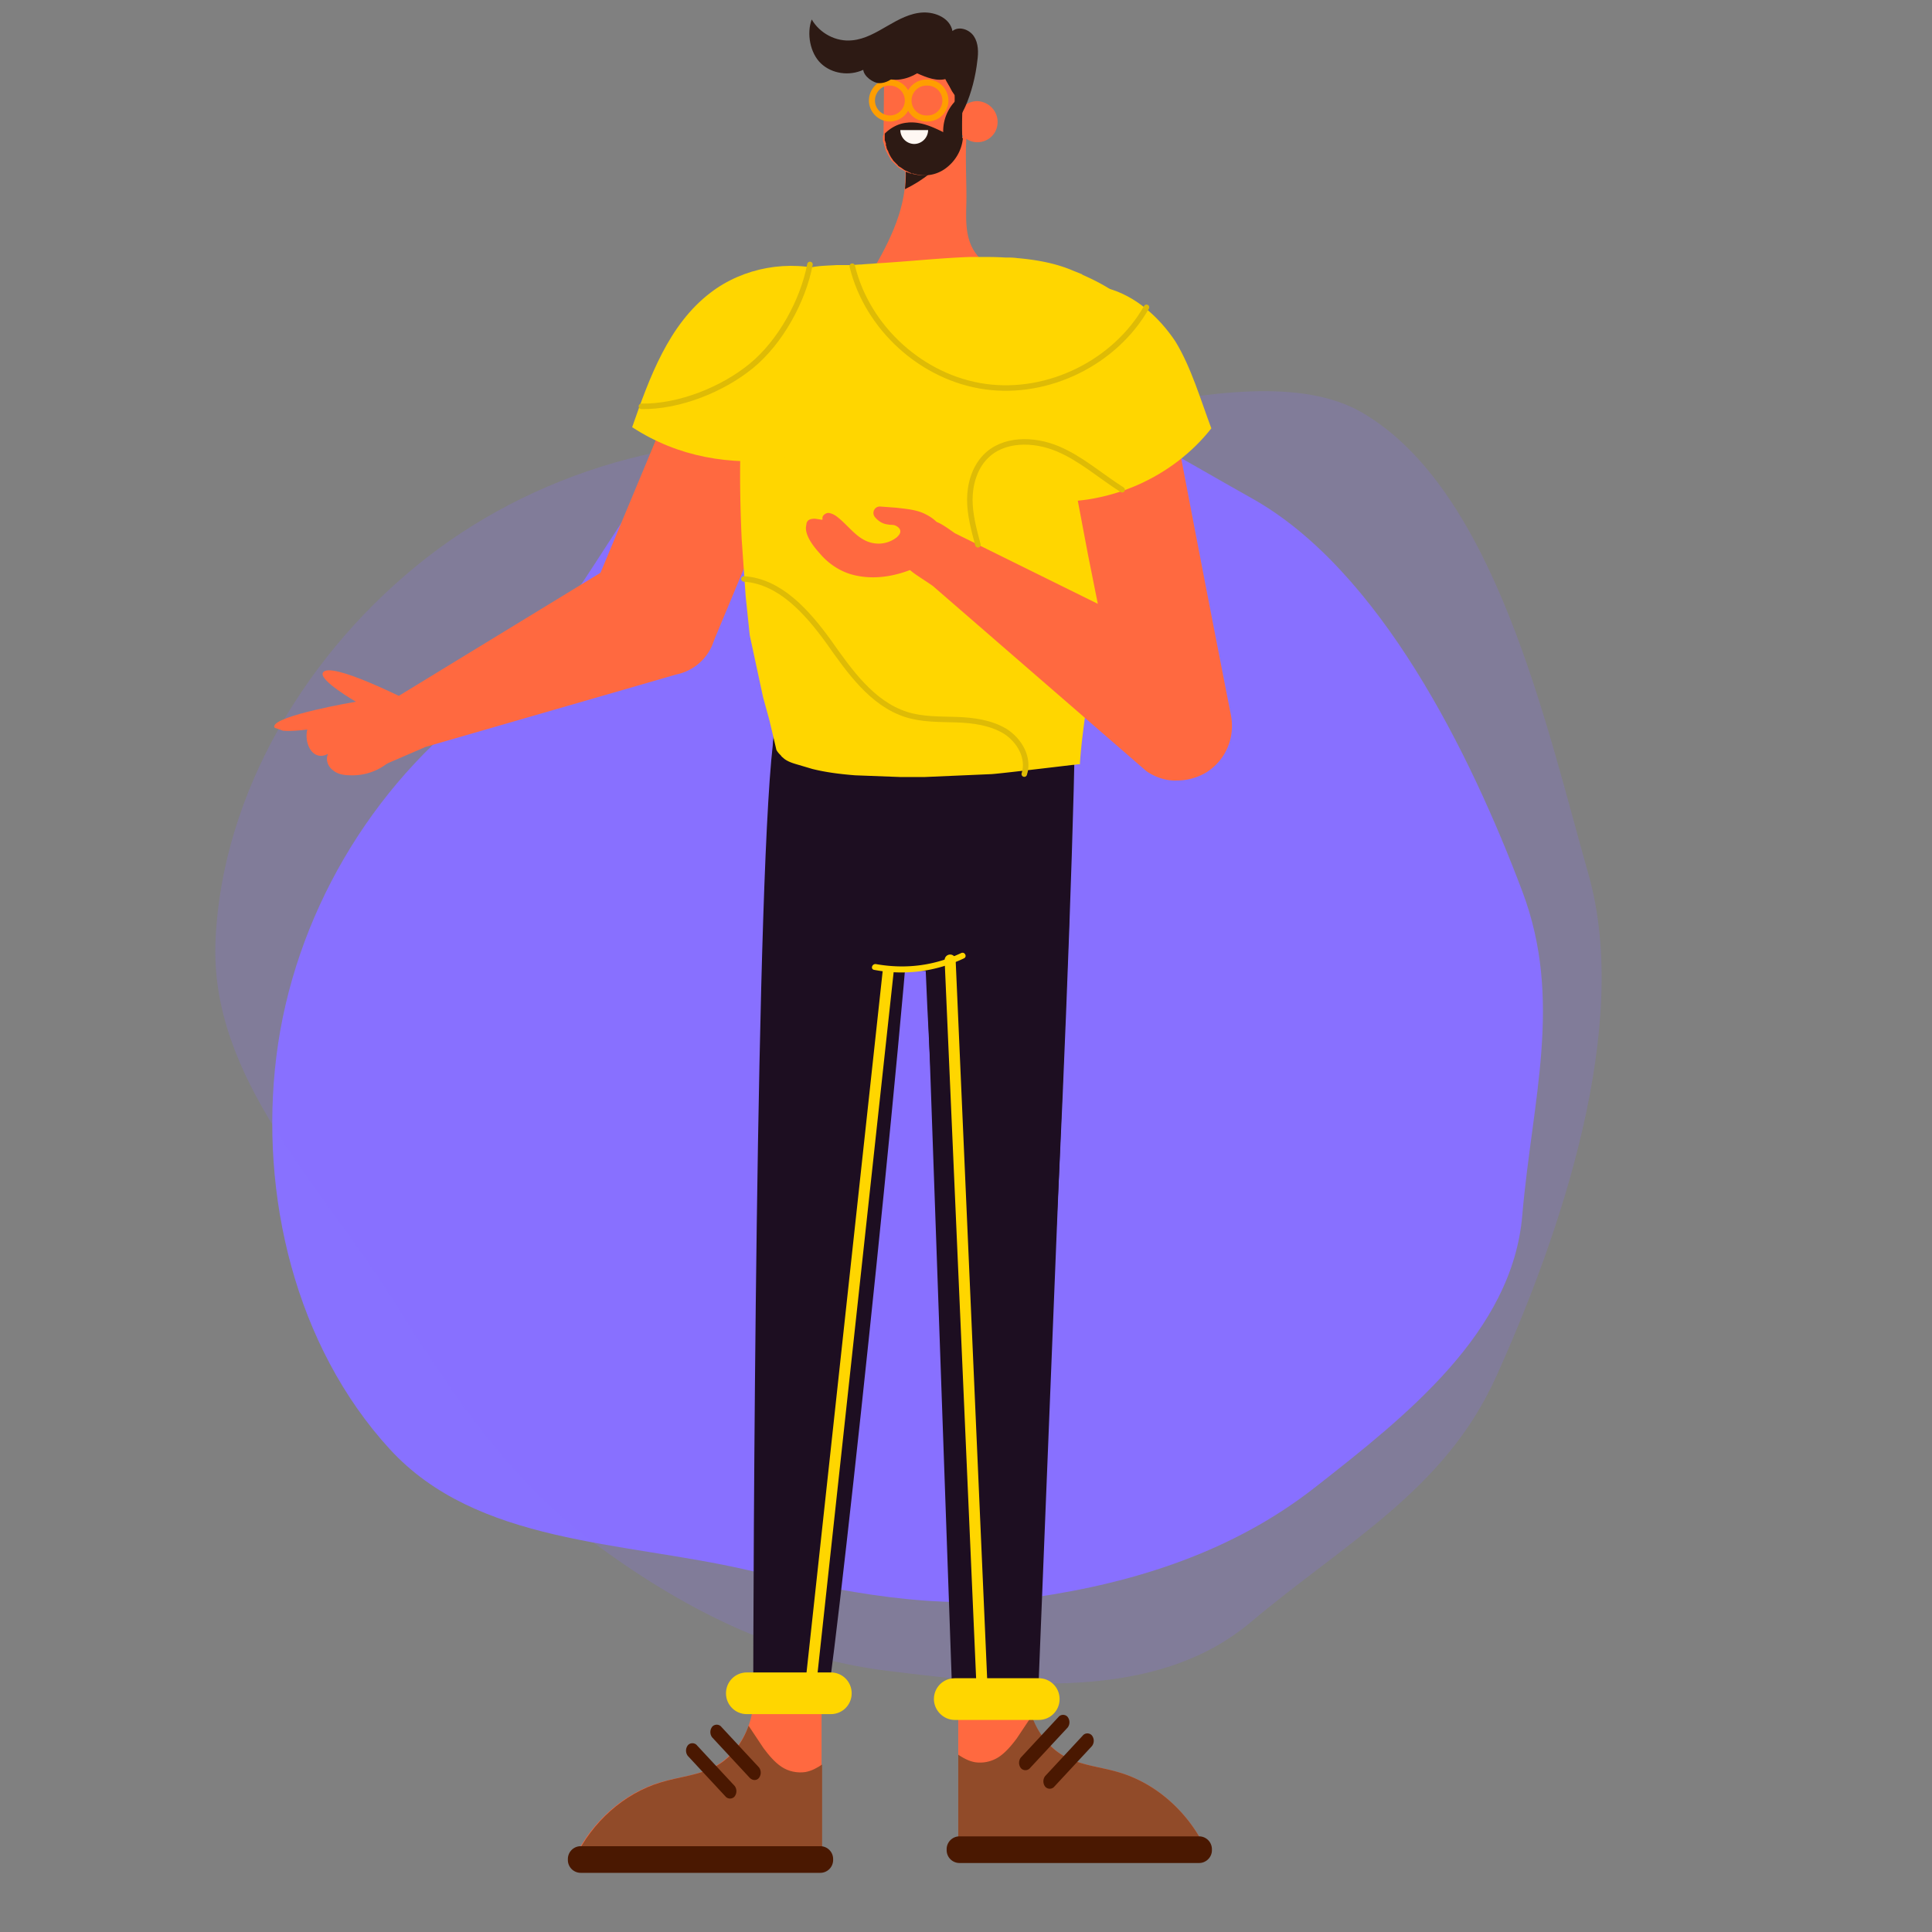 <svg xmlns="http://www.w3.org/2000/svg" width="155" height="155" fill="none" xmlns:v="https://vecta.io/nano"><rect width="100%" height="100%" fill="#808080" stroke="none"/><style><![CDATA[.B{fill:#ff6940}.C{fill:#ffd600}.D{fill:#2d1a14}.E{stroke-miterlimit:10}.F{stroke-linejoin:round}.G{fill:#1d0e21}.H{stroke-linecap:round}]]></style><g fill-rule="evenodd" fill="#8871ff"><path d="M105.463 119.357c-6.499 5.085-14.318 7.609-22.476 8.791-7.834 1.134-15.346-.425-23.061-2.199-10.073-2.316-21.67-2.059-28.659-9.691-7.565-8.262-10.476-20.403-9.09-31.533 1.389-11.146 7.559-21.681 16.553-28.379C47.008 50.182 54.033 30.143 64 27.499c11.148-2.958 26.355 6.85 36.427 12.477 10.283 5.744 17.537 20.483 21.7 31.523 3.297 8.742.797 16.708 0 26.021-.801 9.361-9.277 16.057-16.664 21.838z"/><path opacity=".2" d="M71.179 134.045c-8.774-1.076-16.61-5.091-23.688-10.381-6.796-5.079-11.309-11.952-15.814-19.142-5.882-9.387-14.865-17.981-14.386-29.055.519-11.986 7.502-23.382 16.977-30.754 9.488-7.384 22.137-10.68 34.023-8.933 10.939 1.608 31.429-8.233 40.984-2.681 10.688 6.21 14.79 25.158 18.166 37.051 3.446 12.141-2.212 28.793-7.412 40.304-4.118 9.115-12.041 13.25-19.693 19.694-7.692 6.477-19.184 5.121-29.158 3.897z"/></g><g class="B"><path d="M56.571 25.816L47.603 47.33l3.113-2.927L30.69 56.624c-1.487.743-.79.325 0 1.812.651 1.208 1.998 1.812 3.299 1.533l20.259-5.855a3.99 3.99 0 0 0 2.881-2.323l.232-.604 8.968-21.514c1.115-2.649-.186-5.622-2.881-6.738-2.695-1.022-5.762.232-6.877 2.881z"/><path d="M25.903 53.974c-.325.604 2.649 2.323 2.649 2.323S21.954 57.413 22 58.296c0 .047 0 .047.047.093l.65.232c1.394.139 4.461-.511 4.461-.511l-2.184.697c.79.139 1.58.418 2.277.79.139-.046.232-.093.232-.093s-.093.046-.232.093c1.069.558 2.044 1.255 3.02 1.998l3.764-1.626-1.255-3.764c.046.047-6.366-3.253-6.877-2.23z"/><path d="M26.322 60.479c-.232.465 0 1.022.372 1.301.372.325.883.418 1.394.418a4.54 4.54 0 0 0 3.067-1.022c.604-.465 1.115-1.208.883-1.905-.186-.604-.79-.976-1.348-1.208-1.394-.604-4.182-1.394-5.529-.372-1.162.929-.418 3.624 1.162 2.788zm34.06 74.905c.372 2.462-.883 5.111-2.927 6.273-1.394.79-2.974.883-4.507 1.347-2.927.883-5.483 3.16-6.877 6.087h19.841v-13.94l-5.53.233z"/></g><path d="M52.993 143.004c1.487-.464 3.113-.557 4.507-1.347 1.162-.651 2.091-1.859 2.556-3.206l1.208 1.812c.418.557.883 1.115 1.44 1.487s1.255.511 1.905.418c.511-.093.929-.325 1.347-.604v7.528H46.116c1.394-2.928 3.95-5.205 6.877-6.088z" fill="#914b29"/><path d="M46.581 150.253h19.237a1.03 1.03 0 0 0 1.022-1.022v-.093a1.03 1.03 0 0 0-1.022-1.022H46.581a1.03 1.03 0 0 0-1.022 1.022v.093a1.03 1.03 0 0 0 1.022 1.022zm14.312-7.621a.7.7 0 0 0 0-.836l-3.02-3.253c-.186-.232-.558-.232-.743 0a.7.7 0 0 0 0 .837l3.02 3.252c.232.233.558.233.743 0zm-1.952 1.487a.7.7 0 0 0 0-.836l-3.02-3.253c-.186-.232-.558-.232-.743 0a.7.7 0 0 0 0 .837l3.02 3.252c.186.233.558.233.743 0z" fill="#4a1801"/><path d="M82.407 134.595c-.372 2.462.883 5.111 2.927 6.273 1.394.79 2.974.882 4.507 1.347 2.927.883 5.483 3.16 6.877 6.087H76.877v-13.94l5.529.233z" class="B"/><path d="M89.841 142.215c-1.487-.464-3.113-.557-4.507-1.347-1.162-.651-2.091-1.859-2.556-3.206l-1.208 1.812c-.418.557-.883 1.115-1.44 1.487a2.77 2.77 0 0 1-1.905.418c-.511-.093-.929-.325-1.347-.604v7.527h19.841c-1.394-2.927-3.95-5.204-6.877-6.087z" fill="#914b29"/><path d="M96.207 149.464H76.97a1.03 1.03 0 0 1-1.022-1.022v-.093a1.03 1.03 0 0 1 1.022-1.022h19.237a1.03 1.03 0 0 1 1.022 1.022v.093c0 .557-.465 1.022-1.022 1.022zm-14.311-7.621a.7.7 0 0 1 0-.836l3.02-3.253c.186-.232.558-.232.744 0a.7.7 0 0 1 0 .837l-3.02 3.252c-.186.233-.558.233-.743 0zm1.951 1.488a.7.7 0 0 1 0-.837l3.02-3.252c.186-.233.558-.233.743 0a.7.7 0 0 1 0 .836l-3.02 3.253c-.186.232-.558.232-.743 0z" fill="#4a1801"/><g class="G"><path d="M76.18 77.998L70 77.672c-4.925-.279-8.736-4.507-8.457-9.433l.976-17.471c.279-4.925 4.507-8.736 9.433-8.457l6.18.325c4.925.279 8.736 4.507 8.457 9.433l-.976 17.471c-.279 4.926-4.507 8.689-9.433 8.457z"/><path d="M66.283 137.057c1.208-7.388 7.156-63.659 7.156-71.14l-11.291-7.249c-1.533 9.34-1.719 69.932-1.719 78.25l5.855.139zm18.168-33.41c.604-8.735 1.673-36.058 1.766-44.05l-12.035 4.275c-.604 8.132.976 31.69 1.812 39.775h8.457z"/></g><path d="M77.342 76.883a11.67 11.67 0 0 1-7.202.929c-.325-.046-.186-.511.139-.465 2.37.418 4.647.139 6.831-.883.279-.139.511.279.232.418z" class="C"/><path d="M74.368 78.509l2.091 59.245 6.784-.697 2.556-63.706-11.431 5.158z" class="G"/><path d="M77.574 10.715c-.186 1.069 0 4.461-.046 5.576-.046 1.626-.093 3.206 1.069 4.414-.697.976-1.766 1.766-2.974 2.091-1.162.279-2.463.186-3.531-.325l-.883-.465-1.022-.604c1.487-2.602 2.788-5.437 2.37-8.41l2.556-.604c.325-.046.65-.139.976-.093.604-.093.976-1.487 1.487-1.58z" class="B"/><path d="M72.602 15.176c.093-.744.093-1.487 0-2.277l2.556-.604c.325-.046.651-.139.976-.093h.046c-.883 1.301-2.137 2.277-3.578 2.974z" class="D"/><path d="M59.499 43.195l.325 4.647.325 3.113 1.069 4.972.511 1.859.558 2.37c.093.186.232.325.372.465.047.093.139.139.232.232.279.232.697.372 1.022.465l1.255.372c1.115.279 2.277.418 3.439.511l3.671.139h1.859l5.344-.232c.372 0 5.018-.558 6.598-.744.186 0 .325-.046.418-.046h.046.093c.093-1.626.372-3.532.651-5.53l.836-4.879.232-1.301 1.719-9.014.511-2.834c.046-.139.046-.279.093-.465v-.046c.558-3.253 1.766-7.342 1.115-10.594-.465-2.323-2.835-3.671-4.925-4.6 0 0-.047 0-.047-.047l-.697-.279c-1.394-.604-2.927-.883-4.507-1.022-.325-.046-.604-.046-.929-.046h-.046c-.697-.046-1.394-.046-2.091-.046h-.743c-2.509.093-5.018.372-7.481.511-.418.046-.79.046-1.208.093-.325 0-.604.046-.883.046h-.232-.093-.279-.465c-.743.047-1.44.047-2.091.186-.744.325-1.533.651-2.23 1.069-.465.279-.929.604-1.255 1.069a5.9 5.9 0 0 0-.836 1.719c-.418 1.301-.651 2.649-.79 3.996-.186 1.487-.372 2.927-.465 4.414-.186 3.16-.139 6.319 0 9.479z" class="C"/><path d="M76.227 77.022l2.649 60.406m-7.621-59.477l-6.412 59.059" stroke="#ffd600" stroke-width=".884" class="E F H"/><path d="M70.837 10.947v.093.046.046.093.046c0 .046 0 .093.046.139 0 .046 0 .093.047.139v.046.046c0 .046.046.093.046.139.047.093.047.186.093.279 0 .046 0 .046.047.093.093.232.232.418.325.604.046.046.046.093.093.139l.046.046.093.093.232.232c.047.046.093.046.093.093.139.139.325.232.511.325.139.093.279.139.418.186.047 0 .047 0 .093.046h.047.046.046c.046 0 .093 0 .093.046.232.046.465.093.697.093h.139a3.53 3.53 0 0 0 1.58-.511c.883-.558 1.441-1.58 1.487-2.695v-.79-2.277-.697-.976-.139-.093-.046-.046-.046-.046-.046-.046-.046-.046c0-.046 0-.093-.047-.139v-.093-.046-.046-.046-.046-.046c0-.046-.046-.093-.046-.139V4.86c0-.046-.046-.046-.046-.093V4.72c0-.046-.046-.093-.046-.093-.558-1.022-1.58-1.719-2.788-1.719-1.348 0-2.509.836-3.02 2.045-.139.372-.232.743-.232 1.162l-.047 4.74c-.046 0-.046.046-.046.093z" class="B"/><path d="M72.835 9.832c1.069-.093 2.044.372 2.974.836a1.63 1.63 0 0 0 .651.279 2.17 2.17 0 0 0 .79.139c-.093 1.022-.651 1.905-1.44 2.463-.465.325-1.022.511-1.58.511h-.139c-.232 0-.465-.046-.697-.093-.047 0-.093 0-.093-.046h-.046-.046-.046c-.046 0-.046 0-.093-.046-.139-.046-.279-.139-.418-.186-.186-.093-.325-.232-.511-.325-.047-.046-.093-.046-.093-.093l-.232-.232-.093-.093-.046-.046c-.046-.046-.046-.093-.093-.139-.139-.186-.232-.372-.325-.604 0-.046 0-.046-.046-.093-.046-.093-.093-.186-.093-.279 0-.046-.046-.093-.046-.139v-.046-.046c0-.046 0-.093-.046-.139 0-.046 0-.093-.047-.139v-.046-.093-.046-.046-.093-.186-.046c.418-.418 1.069-.836 1.859-.883z" class="D"/><path d="M80.037 9.785c0 .929-.743 1.626-1.626 1.626s-1.626-.743-1.626-1.673.743-1.626 1.626-1.626c.929.046 1.626.79 1.626 1.673z" class="B"/><g class="D"><path d="M71.348 4.07c.418-.604 1.022-1.022 1.673-1.255.604-.232 1.255-.325 1.859-.186s1.208.465 1.58.976c-.047-.093 0-.139.046-.139.232.279.418.558.651.883 0 .046.046.046.046.093l.139.743v3.392l.046.046c-.279.418-.558.79-.79 1.255v-2.23c-.279-.372-.511-.836-.604-1.301V6.3c-.79.279-1.673-.093-2.416-.418-.744.465-1.905.743-2.695.279-.139-.79.047-1.487.465-2.091z"/><path d="M76.18 6.022a.95.95 0 0 0 .976-.976v-.697a.95.95 0 1 0-1.952 0v.697c0 .511.418.976.976.976z"/><path d="M75.855 3.513c.279-.279.743-.279 1.069-.046s.511.604.558.976 0 .79-.046 1.162l-.279 2.323c-.093-1.626-.604-3.02-1.301-4.414z"/></g><g stroke="#472a1c" stroke-width=".258" class="E F H"><path d="M76.366 3.512c-.139-.651-.65-1.208-1.254-1.44"/><path d="M77.435 3.001c-.558-.139-1.162.139-1.394.651"/></g><path d="M74.461 10.436a1.13 1.13 0 0 1-1.115 1.115 1.13 1.13 0 0 1-1.115-1.115h2.23z" fill="#fff8f3"/><path d="M85.334 69.494c-.325 1.719-.697 7.156.093 8.689l-.79 7.76c-3.113-2.323-5.065-6.227-5.018-10.083s2.044-7.713 5.158-9.944l.558 3.578z" class="G"/><path d="M76.598 137.986h6.738c.929 0 1.673-.743 1.673-1.673s-.743-1.672-1.673-1.672h-6.738c-.929 0-1.673.743-1.673 1.672 0 .883.743 1.673 1.673 1.673zm-16.681-.465h6.738c.929 0 1.673-.743 1.673-1.672s-.743-1.673-1.673-1.673h-6.738c-.929 0-1.673.743-1.673 1.673s.743 1.672 1.673 1.672z" class="C"/><g class="B"><path d="M91.979 61.874L74.833 47.005c-1.998-1.394-3.02-1.58-1.673-3.578 1.394-1.998 1.487-2.044 3.439-.651l11.477 5.669-.79-3.95-1.905-10.083-.604-3.392c-.325-1.719-.604-3.531 1.022-5.158 1.719-1.719 4.507-1.719 6.227 0a4.28 4.28 0 0 1 1.254 2.834c.325 2.137 3.485 18.587 5.483 28.716.325 1.766-.418 3.531-1.905 4.507a4.55 4.55 0 0 1-2.416.697c-.836.047-1.719-.232-2.463-.743zm1.347-32.387c0-.186.046-.325.046-.465-.046.139-.046.279-.046.465z"/><path d="M64.656 42.358c0 .743.697 1.58 1.115 2.045.743.883 1.766 1.533 2.881 1.766 1.905.418 3.903-.093 5.622-1.022.743-.418 1.069-1.626 1.348-2.416-.186-.744-.79-1.208-1.487-1.533s-1.487-.372-2.23-.465l-1.255-.093c-.465-.047-.743.465-.465.836.279.325.604.558 1.069.604.186.046.418 0 .604.093s.372.232.372.465c0 .186-.139.325-.279.465a2.37 2.37 0 0 1-1.44.511c-1.58 0-2.277-1.348-3.392-2.184-.186-.139-.465-.279-.697-.279-.279.047-.511.279-.418.511-.046-.047-.046.093 0 .046l-.604-.093c-.325 0-.604.047-.697.372 0 .093-.046.232-.046.372z"/></g><path d="M97.183 34.365c-3.067 3.903-8.085 6.133-13.011 5.855-1.626-2.742-2.602-6.319-2.881-9.526-.186-1.952-.046-4.043 1.115-5.622 1.394-1.905 4.089-2.556 6.412-1.952 2.277.604 4.182 2.323 5.483 4.275 1.255 2.045 2.044 4.74 2.881 6.97zM66.515 21.774c-3.206-.976-6.877-.325-9.526 1.719-3.346 2.556-4.879 6.784-6.273 10.78 3.717 2.416 7.806 3.067 12.221 2.602l3.578-15.102z" class="C"/><path d="M74.368 9.506a1.441 1.441 0 1 0 0-2.881 1.441 1.441 0 1 0 0 2.881zm-4.414-1.44a1.45 1.45 0 0 0 1.441 1.44 1.45 1.45 0 0 0 1.44-1.44 1.45 1.45 0 0 0-1.44-1.44c-.79-.046-1.44.651-1.44 1.44z" stroke="#ff9e00" stroke-width=".485" class="E F"/><g class="D"><path d="M77.435 8.577c.511-1.162.836-2.463.976-3.717.093-.651.093-1.394-.279-1.952s-1.208-.836-1.719-.418c-.186-1.022-1.347-1.533-2.37-1.487s-1.952.558-2.834 1.069-1.812 1.069-2.834 1.162c-1.301.139-2.602-.558-3.253-1.673-.418 1.115-.139 2.695.743 3.531s2.277 1.022 3.392.511c.047.511.79 1.069 1.301 1.069s.976-.279 1.348-.651c.325-.372.558-.883.743-1.348 1.069.651 2.045.79 3.206.279-.65.465.139 1.859.697 2.463.186.186-.093 2.23.046 2.463.186.186.929-1.533.836-1.301z"/><path d="M76.831 7.926a3.48 3.48 0 0 0-.976 3.717c.511-.139.929-.186 1.348-.511-.046-1.255 0-2.649.093-3.903"/></g><path d="M91.979 24.655c-2.509 4.414-7.853 7.063-12.918 6.366s-9.479-4.693-10.687-9.665m-8.689 25.091c2.881.186 5.065 2.649 6.784 5.018 1.673 2.37 3.485 4.972 6.227 5.855 1.301.418 2.695.372 4.043.418s2.742.232 3.903.929c1.162.743 1.952 2.137 1.533 3.438M64.982 21.216c-.558 2.927-2.37 6.226-4.693 8.132S54.48 32.647 51.46 32.6m38.567 6.691c-1.766-1.115-3.299-2.509-5.204-3.299s-4.368-.836-5.808.697c-.836.883-1.208 2.184-1.208 3.392s.325 2.416.65 3.624" stroke="#debb06" stroke-width=".442" class="E F H"/></svg>